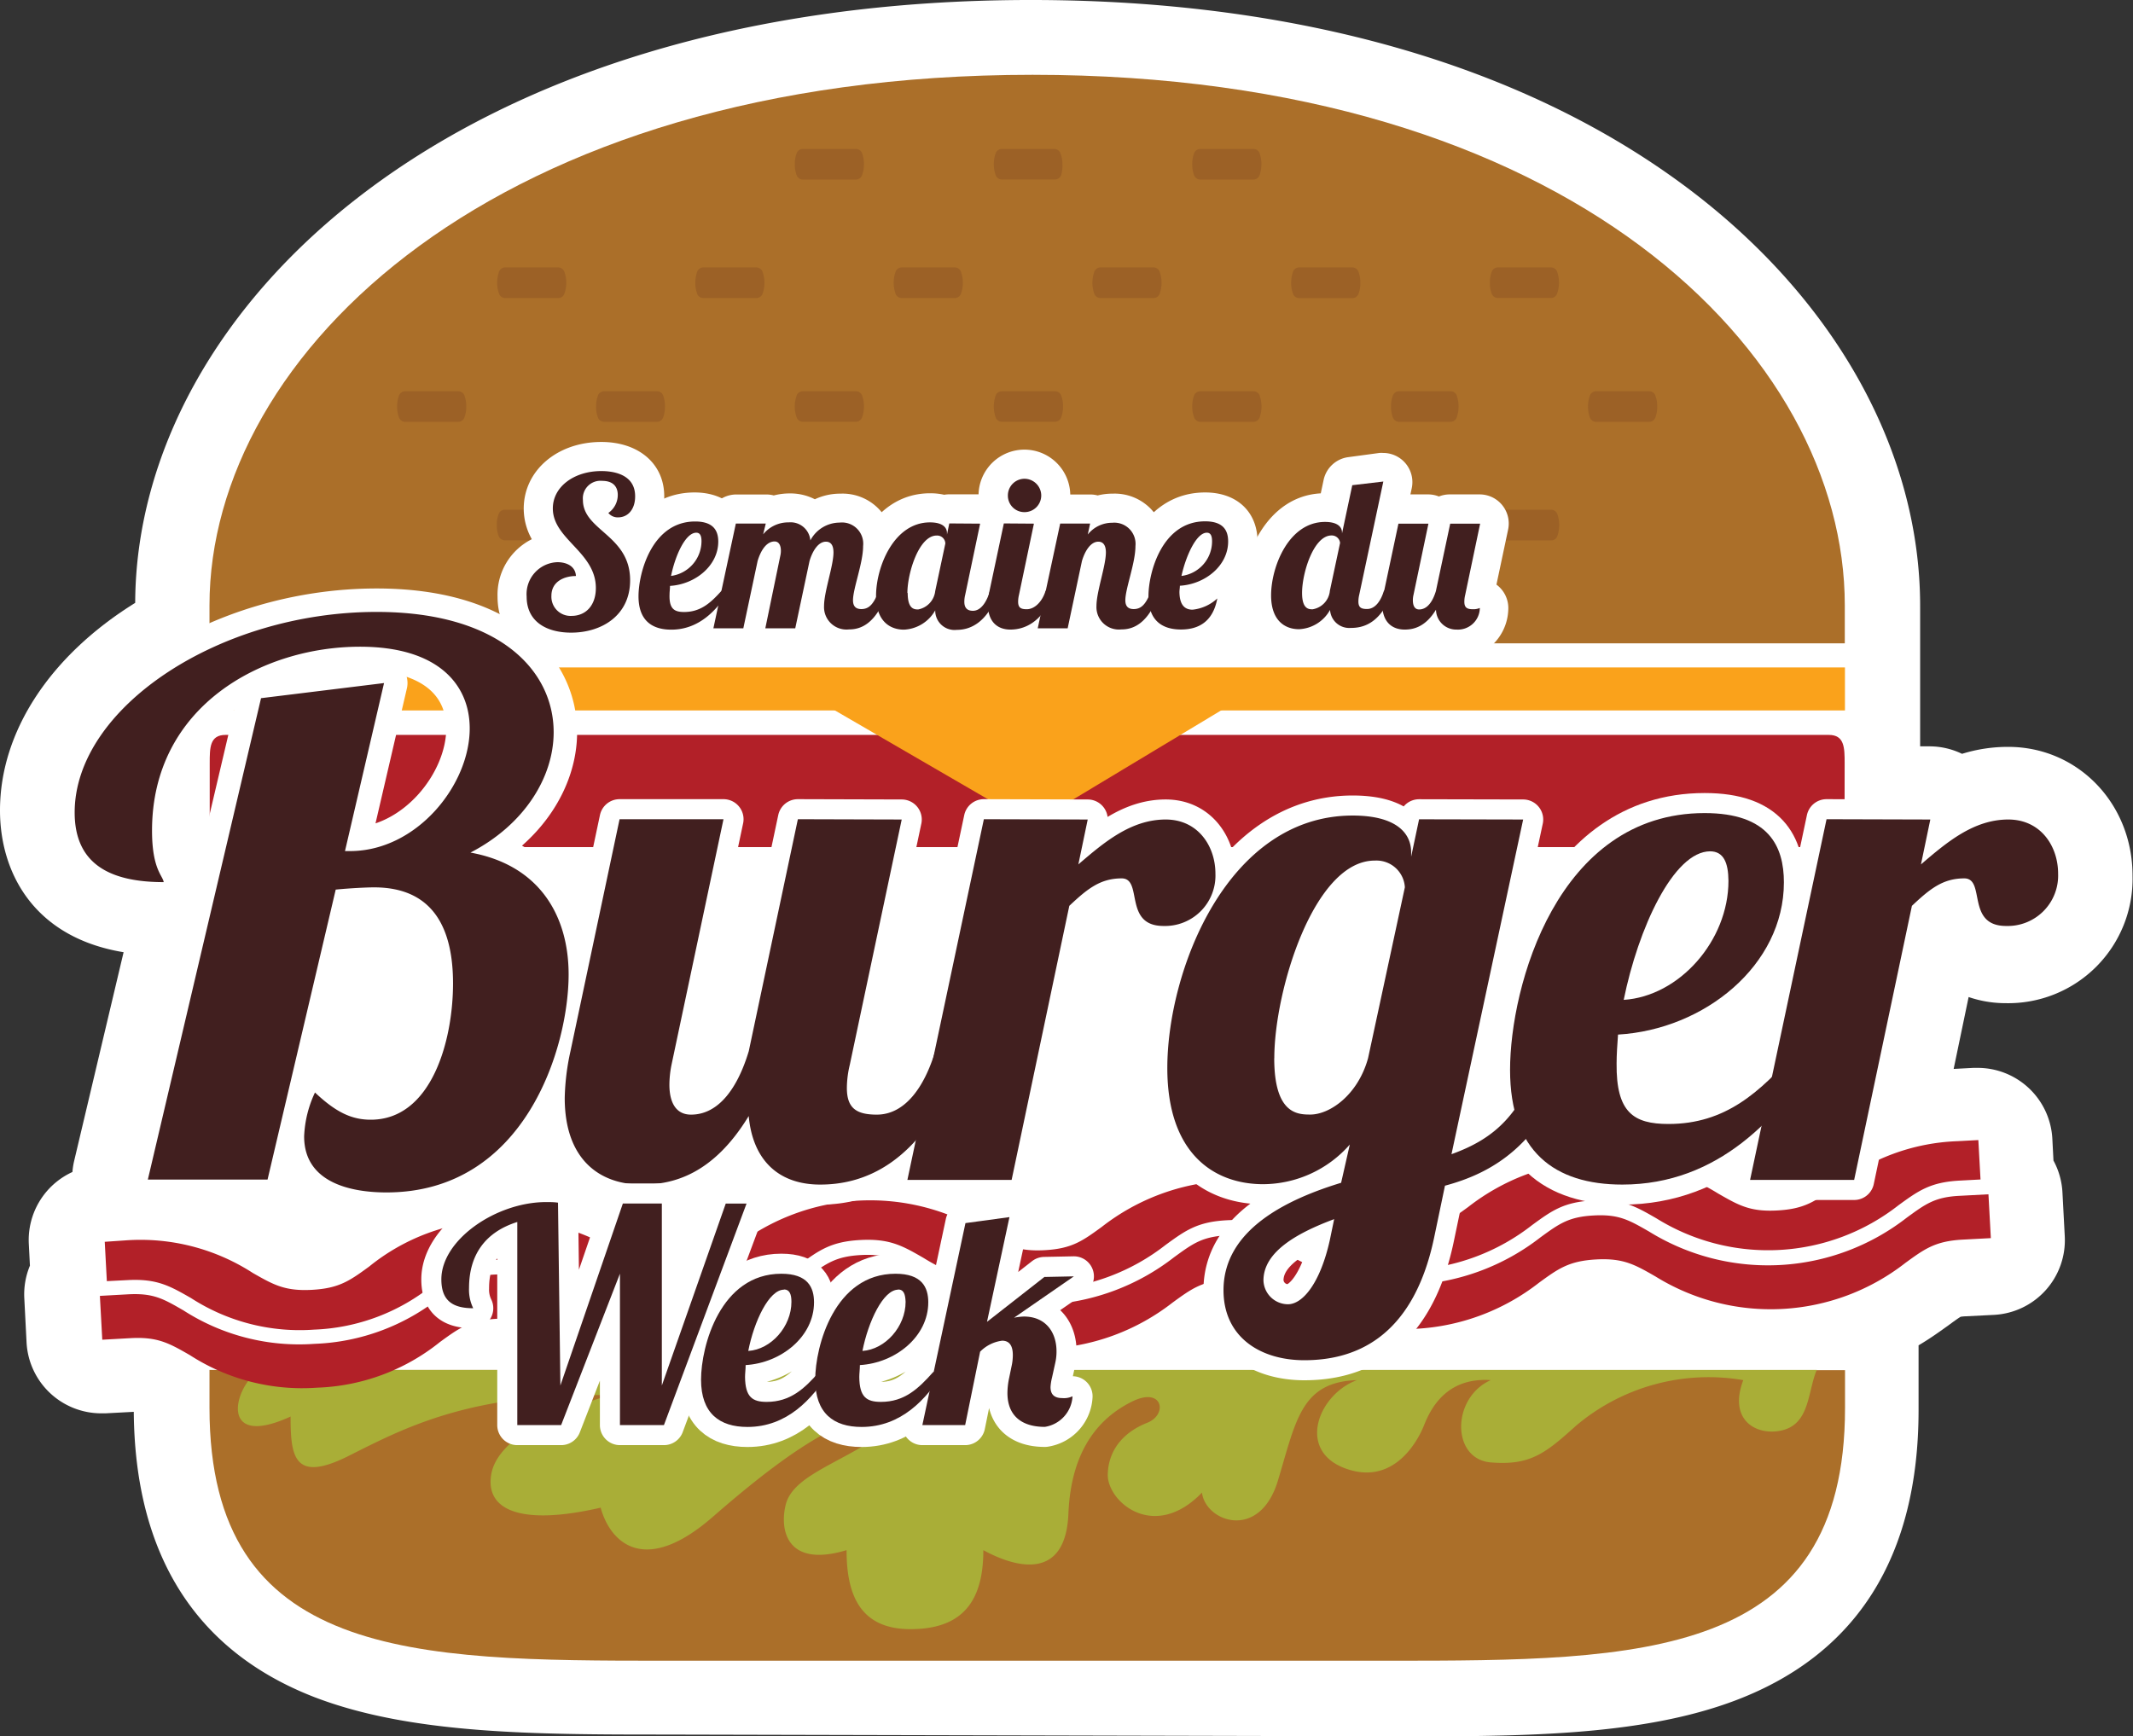 <svg xmlns="http://www.w3.org/2000/svg" viewBox="0 0 285.09 232.07"><rect x="0" y="0" width="285.09" height="232.07" fill="#333333" stroke="none"/><defs><style>.cls-1{fill:#fff;}.cls-2{fill:#ab6f29;}.cls-3{fill:#9c6126;}.cls-4{fill:#b22028;}.cls-5{fill:#faa21b;}.cls-6{fill:#a9ae37;}.cls-7,.cls-8{fill:#6d1d0e;stroke:#fff;stroke-linecap:round;stroke-linejoin:round;}.cls-7{stroke-width:6.27px;}.cls-8{stroke-width:5.36px;}.cls-9{fill:#411f1f;}</style></defs><title>logo</title><g id="Layer_2" data-name="Layer 2"><g id="Layer_1-2" data-name="Layer 1"><path class="cls-1" d="M88.64,231.87c-17.36,0-33.76-.07-46.61-5-15.86-6.15-24-19-24.15-38.14l-3.79.2h-.54a10,10,0,0,1-10-9.48l-.3-5.86A10,10,0,0,1,4,169.19l-.15-2.91a10,10,0,0,1,5.83-9.61,10,10,0,0,1,.24-1.52l6.6-27.86C4.44,125.3,0,116.56,0,108.33,0,97.74,6.77,87.6,18.07,80.59,18.21,41.39,60.33-.15,138.21,0c35.23.07,65.37,8.72,87.16,25,19.92,14.89,31.31,35.35,31.27,56.14v4.28q0,.39,0,.79l0,13.56H258a10,10,0,0,1,4.24,1,20.66,20.66,0,0,1,6.17-.93c9.34,0,16.64,7.6,16.62,17.26a16.62,16.62,0,0,1-17,17,15.18,15.18,0,0,1-4.91-.82l-2,9.61,2.64-.14h.55a10,10,0,0,1,10,9.48l.15,2.91a10,10,0,0,1,1.2,4.26l.31,5.86a10,10,0,0,1-9.48,10.51l-3.79.19a5.67,5.67,0,0,0-.64.06c-.32.18-1.07.73-1.63,1.14-1.06.76-2.36,1.71-4,2.68l0,8.63c0,19.56-8.21,32.61-24.3,38.77-12.87,4.93-29.27,4.9-46.63,4.86Z"/><path class="cls-2" d="M246.57,80.92C246.57,47.32,209.82,10,138,10S28,47.32,28,80.92V86H246.57Z"/><path class="cls-3" d="M114.4,19.91h-7.1a.88.88,0,0,0-.81.54,4,4,0,0,0-.26,1.5,4,4,0,0,0,.26,1.51.88.88,0,0,0,.81.54h7.09a.88.88,0,0,0,.82-.55,4.16,4.16,0,0,0,.26-1.5,4.09,4.09,0,0,0-.26-1.5A.88.88,0,0,0,114.4,19.91Z"/><path class="cls-3" d="M141,19.91h-7.1a.88.88,0,0,0-.81.54,4.42,4.42,0,0,0,0,3,.88.88,0,0,0,.81.54H141a.88.88,0,0,0,.82-.55A4.08,4.08,0,0,0,142,22a4,4,0,0,0-.26-1.5A.88.88,0,0,0,141,19.91Z"/><path class="cls-3" d="M167.52,19.91h-7.1a.88.88,0,0,0-.81.55,4,4,0,0,0-.26,1.5,4.05,4.05,0,0,0,.26,1.5.88.88,0,0,0,.81.54h7.1a.88.88,0,0,0,.82-.55,4.48,4.48,0,0,0,0-3A.88.88,0,0,0,167.52,19.91Z"/><path class="cls-3" d="M101.06,35.75H94a.88.88,0,0,0-.81.55,4.47,4.47,0,0,0,0,3,.88.88,0,0,0,.81.54h7.1a.88.88,0,0,0,.81-.54,4.39,4.39,0,0,0,0-3A.88.88,0,0,0,101.06,35.75Z"/><path class="cls-3" d="M127.62,35.75h-7.1a.88.88,0,0,0-.81.55,4.38,4.38,0,0,0,0,3,.88.88,0,0,0,.81.54h7.1a.88.88,0,0,0,.81-.54,4.44,4.44,0,0,0,0-3A.88.88,0,0,0,127.62,35.75Z"/><path class="cls-3" d="M74.61,35.75H67.52a.88.88,0,0,0-.81.55,4.41,4.41,0,0,0,0,3,.88.88,0,0,0,.81.54h7.09a.87.87,0,0,0,.81-.54,4.32,4.32,0,0,0,0-3A.88.88,0,0,0,74.61,35.75Z"/><path class="cls-3" d="M154.18,35.75h-7.1a.88.88,0,0,0-.81.55,4.44,4.44,0,0,0,0,3,.88.88,0,0,0,.81.54h7.1a.88.88,0,0,0,.81-.54,4.44,4.44,0,0,0,0-3A.88.88,0,0,0,154.18,35.75Z"/><path class="cls-3" d="M180.75,35.75h-7.1a.88.88,0,0,0-.82.55,4.44,4.44,0,0,0,0,3,.88.88,0,0,0,.82.55h7.1a.88.88,0,0,0,.81-.54,3.94,3.94,0,0,0,.26-1.5,4,4,0,0,0-.26-1.5A.88.88,0,0,0,180.75,35.75Z"/><path class="cls-3" d="M207.31,35.75h-7.1a.88.88,0,0,0-.82.55,4.06,4.06,0,0,0-.26,1.49,4,4,0,0,0,.26,1.5.88.88,0,0,0,.81.54h7.09a.88.88,0,0,0,.82-.55,4.45,4.45,0,0,0,0-3A.89.89,0,0,0,207.31,35.75Z"/><path class="cls-3" d="M114.4,52.3h-7.1a.88.88,0,0,0-.81.54,4.37,4.37,0,0,0,0,3,.88.88,0,0,0,.81.54h7.09a.89.89,0,0,0,.82-.55,4.15,4.15,0,0,0,.26-1.5,4,4,0,0,0-.26-1.5A.88.88,0,0,0,114.4,52.3Z"/><path class="cls-3" d="M141,52.3h-7.1a.88.88,0,0,0-.81.54,4.42,4.42,0,0,0,0,3,.88.88,0,0,0,.81.54H141a.88.88,0,0,0,.82-.55,4.06,4.06,0,0,0,.26-1.5,3.91,3.91,0,0,0-.26-1.5A.87.87,0,0,0,141,52.3Z"/><path class="cls-3" d="M167.52,52.3h-7.1a.88.88,0,0,0-.81.54,4,4,0,0,0-.26,1.5,3.93,3.93,0,0,0,.27,1.5.88.88,0,0,0,.81.55h7.1a.88.88,0,0,0,.82-.55,4.48,4.48,0,0,0,0-3A.88.88,0,0,0,167.52,52.3Z"/><path class="cls-3" d="M127.62,68.14h-7.1a.88.88,0,0,0-.81.54,4.38,4.38,0,0,0,0,3,.87.87,0,0,0,.81.54h7.1a.88.88,0,0,0,.81-.54,4,4,0,0,0,.26-1.5,3.93,3.93,0,0,0-.26-1.5A.88.88,0,0,0,127.62,68.14Z"/><path class="cls-3" d="M154.18,68.14h-7.1a.88.88,0,0,0-.81.54,4,4,0,0,0-.26,1.5,3.94,3.94,0,0,0,.26,1.5.87.87,0,0,0,.81.54h7.1a.88.88,0,0,0,.81-.54,4,4,0,0,0,.26-1.5,3.91,3.91,0,0,0-.26-1.5A.88.88,0,0,0,154.18,68.14Z"/><path class="cls-3" d="M193.86,52.3H187a.88.88,0,0,0-.82.55,4,4,0,0,0-.26,1.49,4.07,4.07,0,0,0,.26,1.5.89.89,0,0,0,.82.55h6.87a.89.89,0,0,0,.82-.55,4.49,4.49,0,0,0,0-3A.88.88,0,0,0,193.86,52.3Z"/><path class="cls-3" d="M221.24,52.85a.88.88,0,0,0-.81-.55h-7.1a.88.88,0,0,0-.82.55,4,4,0,0,0-.26,1.49,4.1,4.1,0,0,0,.26,1.5.88.88,0,0,0,.82.55h7.1a.88.88,0,0,0,.81-.55,4,4,0,0,0,.26-1.5A4,4,0,0,0,221.24,52.85Z"/><path class="cls-3" d="M207.31,68.14H200a.89.89,0,0,0-.82.55,4.47,4.47,0,0,0,0,3,.87.87,0,0,0,.82.55h7.32a.88.88,0,0,0,.82-.55,4.45,4.45,0,0,0,0-3A.89.89,0,0,0,207.31,68.14Z"/><path class="cls-3" d="M180.64,68.14h-7a.89.89,0,0,0-.82.55,4.45,4.45,0,0,0,0,3,.88.88,0,0,0,.82.55h7a.88.88,0,0,0,.82-.55,4.47,4.47,0,0,0,0-3A.89.89,0,0,0,180.64,68.14Z"/><path class="cls-3" d="M61.25,52.3h-7.1a.88.88,0,0,0-.81.55,4,4,0,0,0-.26,1.49,4.06,4.06,0,0,0,.26,1.5.88.88,0,0,0,.81.55h7.1a.88.88,0,0,0,.81-.55,4,4,0,0,0,.26-1.5,3.91,3.91,0,0,0-.26-1.5A.87.87,0,0,0,61.25,52.3Z"/><path class="cls-3" d="M87.81,52.3H80.74a.87.87,0,0,0-.81.55,4,4,0,0,0-.26,1.49,3.91,3.91,0,0,0,.26,1.5.88.88,0,0,0,.81.55h7.07a.88.88,0,0,0,.81-.55,4,4,0,0,0,.26-1.5,3.91,3.91,0,0,0-.26-1.5A.87.87,0,0,0,87.81,52.3Z"/><path class="cls-3" d="M74.47,68.14h-7a.88.88,0,0,0-.81.54,4,4,0,0,0-.26,1.5,3.92,3.92,0,0,0,.26,1.5.88.88,0,0,0,.81.54h7a.88.88,0,0,0,.81-.54,4,4,0,0,0,.26-1.5,3.93,3.93,0,0,0-.26-1.5A.88.88,0,0,0,74.47,68.14Z"/><path class="cls-3" d="M101.55,68.32a.86.86,0,0,0-.52-.18H94a.88.88,0,0,0-.81.54,4,4,0,0,0-.26,1.5,4,4,0,0,0,.26,1.5.88.88,0,0,0,.81.54h7.1a.88.88,0,0,0,.81-.54,4.4,4.4,0,0,0,0-3A.79.79,0,0,0,101.55,68.32Z"/><path class="cls-4" d="M246.54,109.44c0,2.1,0,3.8-2.12,3.8H30.15c-2.1,0-2.12-1.71-2.12-3.8v-7.39c0-2.1,0-3.81,2.12-3.81H244.43c2.1,0,2.12,1.7,2.12,3.81Z"/><rect class="cls-5" x="27.99" y="89.22" width="218.6" height="5.75"/><polygon class="cls-5" points="169.45 91.21 137.87 110.22 105.12 91.21 169.45 91.21"/><path class="cls-2" d="M28,183.13v5.07C28,221.8,55.27,222,88.87,222h96.89c33.61,0,60.84-.17,60.84-33.77v-5.07Z"/><path class="cls-6" d="M38.84,189.36c0,5.28.41,8.94,7.72,5.28s16.25-8.53,34.94-8.13c-6.91,2-15,5.69-15.84,10.56s4.06,6.91,14.62,4.47c1.22,4.47,5.69,9.34,15,1.22s14.63-11.37,19.09-13,5.69.81.81,3.65-9.34,4.47-10.16,7.72,0,8.53,8.13,6.09c0,5.69,1.62,10.56,8.53,10.56s9.75-3.66,9.75-10.56c4.47,2.44,11,4.06,11.37-4.88s4.47-13,8.54-15,4.78,1.75,2,2.85c-3.64,1.45-5.21,4.06-5.28,6.9-.08,3.65,6.19,9.06,12.59,2.44.49,3.92,7.72,6.5,10.16-1.63s3.12-13.15,10.56-13.41c-5.1,1.85-8.12,9.34-1.62,11.78s9.75-3.66,10.56-5.69,2.85-6.5,8.94-6.09c-5.27,2.35-5.28,10.56,0,11s7.31-1.22,11.37-4.88A27.44,27.44,0,0,1,233,184.49c-2,5.28,1.64,7.4,4.93,6.77,4-.76,3.64-5.16,4.89-8.13H34.57v.14C31.32,185.3,29.08,193.83,38.84,189.36Z"/><path class="cls-4" d="M17.06,171.12c3.92-.21,5.63.78,8.47,2.4A26.77,26.77,0,0,0,42,177.74a26.78,26.78,0,0,0,15.89-6c2.64-1.93,4.23-3.09,8.16-3.3s5.63.77,8.46,2.4a26.81,26.81,0,0,0,16.44,4.22,26.82,26.82,0,0,0,15.88-6c2.65-1.93,4.24-3.09,8.16-3.3s5.64.77,8.47,2.41a28.27,28.27,0,0,0,32.34-1.76c2.64-1.92,4.23-3.08,8.16-3.29s5.64.77,8.47,2.4a28.26,28.26,0,0,0,32.34-1.75c2.64-1.93,4.23-3.09,8.16-3.3s5.64.77,8.47,2.4a28.26,28.26,0,0,0,32.34-1.75c2.64-1.92,4.24-3.09,8.16-3.3l2.81-.15-.29-5.27-2.8.15a27.66,27.66,0,0,0-16.42,6.15c-2.58,1.88-4,2.91-7.64,3.11s-5.16-.68-7.93-2.27a29.22,29.22,0,0,0-33.4,1.81c-2.58,1.88-4,2.91-7.64,3.11s-5.15-.68-7.93-2.27a29.23,29.23,0,0,0-33.39,1.81c-2.58,1.88-4,2.92-7.64,3.12s-5.16-.68-7.93-2.28a29.22,29.22,0,0,0-33.4,1.82c-2.58,1.87-4,2.91-7.63,3.11s-5.16-.68-7.92-2.27a27.65,27.65,0,0,0-17-4.35,27.66,27.66,0,0,0-16.41,6.16c-2.58,1.88-4,2.91-7.63,3.11s-5.16-.68-7.93-2.26a27.63,27.63,0,0,0-17-4.35L14,166l.28,5.26Z"/><path class="cls-4" d="M254.87,162.76a30.2,30.2,0,0,1-34.46,1.87c-2.7-1.55-4.05-2.33-7.4-2.15s-4.61,1.1-7.11,2.92a30.22,30.22,0,0,1-34.46,1.88c-2.69-1.55-4-2.33-7.39-2.15s-4.6,1.1-7.11,2.92a30.2,30.2,0,0,1-34.46,1.87c-2.7-1.55-4.05-2.33-7.4-2.15s-4.61,1.1-7.11,2.92A28.55,28.55,0,0,1,91,177a28.53,28.53,0,0,1-17.52-4.47c-2.69-1.55-4-2.33-7.39-2.15s-4.61,1.1-7.11,2.92a28.57,28.57,0,0,1-16.94,6.34,28.56,28.56,0,0,1-17.52-4.47c-2.69-1.55-4-2.33-7.39-2.15l-3.78.21.32,5.86,3.78-.21c3.63-.2,5.16.68,7.93,2.27a27.66,27.66,0,0,0,17,4.35A27.67,27.67,0,0,0,58.8,179.4c2.58-1.88,4-2.91,7.63-3.11s5.15.68,7.92,2.27a27.7,27.7,0,0,0,17,4.35,27.67,27.67,0,0,0,16.42-6.15c2.58-1.88,4-2.91,7.63-3.11s5.16.68,7.93,2.28a29.25,29.25,0,0,0,33.4-1.81c2.58-1.88,4-2.91,7.63-3.11s5.16.67,7.93,2.27a29.23,29.23,0,0,0,33.41-1.81c2.58-1.88,4-2.91,7.63-3.11s5.16.68,7.93,2.27a29.25,29.25,0,0,0,33.41-1.81c2.58-1.88,4-2.91,7.63-3.11l3.79-.2-.32-5.86-3.78.2C258.62,160,257.37,160.94,254.87,162.76Z"/><path class="cls-7" d="M51.33,91.31l-5.22,22.46h.67c8.89,0,16-8.8,16-16.4,0-5.76-4.11-10.92-14.67-10.92-13,0-27.79,7.89-27.79,24.59,0,5.16,1.44,6,1.56,6.88-7.34,0-11.9-2.53-11.9-9.31,0-14,19.34-26.81,40.35-26.81C66.67,81.8,74,89.59,74,97.88c0,6-3.89,12.35-11.12,16.09,9.45,1.72,13.12,8.7,13.12,16.29,0,9.71-5.78,29.14-24.35,29.14-4.78,0-11-1.31-11-7.49a15.14,15.14,0,0,1,1.45-5.87c2.78,2.63,4.89,3.64,7.45,3.64,8.11,0,11-10.53,11-18.22,0-7.08-2.45-12.84-10.56-12.84-.89,0-3.11.1-5.12.3l-9.11,38.76h-16L34.89,93.33Z"/><path class="cls-8" d="M120.52,109.55l-6.94,32.79a13.52,13.52,0,0,0-.39,3.09c0,2.7,1.26,3.57,4,3.57,3.76,0,6.36-3.67,7.81-8.49H129c-5.5,15.72-14.17,17.84-19.38,17.84-5.5,0-9-3.19-9.55-9.16-4.82,7.91-10.22,9.16-14.27,9.16-5.78,0-10.32-3.47-10.32-11.57a31.62,31.62,0,0,1,.77-6.27l6.56-31H96.7l-6.94,32.79a13.78,13.78,0,0,0-.29,2.7c0,2.22.77,4,2.89,4,3.76,0,6.27-3.67,7.72-8.49l6.56-31Z"/><path class="cls-8" d="M145.38,109.55l-1.25,6c3.37-2.89,7-6,11.67-6,4.33,0,6.65,3.57,6.65,7.23a6.74,6.74,0,0,1-6.94,7c-5.4,0-2.7-6.36-5.59-6.36s-4.63,1.44-7,3.67l-7.71,36.64H121.28l10.22-48.22Z"/><path class="cls-8" d="M203.58,109.55,194,154.29c5.88-2.12,9.45-5.4,12.15-13.79h4.05c-3.76,12.73-11.09,16.39-17.07,18l-1.45,6.94c-2.89,13.79-11,16.39-17.35,16.39-5.88,0-10.8-3.09-10.8-9.36,0-8.1,8.49-12.15,15.72-14.36l1.16-5.11a15.5,15.5,0,0,1-11.57,5.3c-6.55,0-12.82-4.05-12.82-15.53,0-13,8-33.75,24.78-33.75,5.5,0,7.81,2.12,7.81,4.92v.58l1.06-5Zm-31.44,64.8c2,0,4.34-2.89,5.6-8.58l.58-2.8c-4.92,1.84-9.45,4.34-9.45,8.2A3.29,3.29,0,0,0,172.15,174.35Zm-1.83-32.89c0,7.43,3.09,7.53,4.82,7.53,2.61,0,6.36-2.61,7.72-7.53l4.92-22.85a3.8,3.8,0,0,0-4-3.57C175.62,115,170.32,132.41,170.32,141.46Z"/><path class="cls-8" d="M223,150.25c7.61,0,12.24-4.24,17.07-9.74h3.28c-5.5,8.87-13.69,17.84-26.52,17.84-9.07,0-15-4.44-15-15.33,0-11.09,6.27-34.33,26-34.33,8.58,0,10.6,4.44,10.6,9.26,0,11.08-10.6,19.67-22.17,20.35-.1,1.35-.19,2.7-.19,3.86C216,148.7,218.33,150.25,223,150.25Zm5.59-36.45c-4.92,0-9.64,10.32-11.57,19.86,7.43-.48,14-7.91,14-15.91C231,115.33,230.38,113.8,228.55,113.8Z"/><path class="cls-8" d="M258,109.55l-1.25,6c3.38-2.89,7-6,11.67-6,4.34,0,6.66,3.57,6.66,7.23a6.74,6.74,0,0,1-6.95,7c-5.39,0-2.7-6.36-5.59-6.36s-4.63,1.44-7,3.67l-7.72,36.64H233.91l10.22-48.22Z"/><path class="cls-9" d="M51.33,91.31l-5.22,22.46h.67c8.89,0,16-8.8,16-16.4,0-5.76-4.11-10.92-14.67-10.92-13,0-27.79,7.89-27.79,24.59,0,5.16,1.44,6,1.56,6.88-7.34,0-11.9-2.53-11.9-9.31,0-14,19.34-26.81,40.35-26.81C66.67,81.8,74,89.59,74,97.88c0,6-3.89,12.35-11.12,16.09,9.45,1.72,13.12,8.7,13.12,16.29,0,9.71-5.78,29.14-24.35,29.14-4.78,0-11-1.31-11-7.49a15.14,15.14,0,0,1,1.45-5.87c2.78,2.63,4.89,3.64,7.45,3.64,8.11,0,11-10.53,11-18.22,0-7.08-2.45-12.84-10.56-12.84-.89,0-3.11.1-5.12.3l-9.11,38.76h-16L34.89,93.33Z"/><path class="cls-9" d="M120.52,109.55l-6.94,32.79a13.52,13.52,0,0,0-.39,3.09c0,2.7,1.26,3.57,4,3.57,3.76,0,6.36-3.67,7.81-8.49H129c-5.5,15.72-14.17,17.84-19.38,17.84-5.5,0-9-3.19-9.55-9.16-4.82,7.91-10.22,9.16-14.27,9.16-5.78,0-10.32-3.47-10.32-11.57a31.62,31.62,0,0,1,.77-6.27l6.56-31H96.7l-6.94,32.79a13.78,13.78,0,0,0-.29,2.7c0,2.22.77,4,2.89,4,3.76,0,6.27-3.67,7.72-8.49l6.56-31Z"/><path class="cls-9" d="M145.38,109.55l-1.25,6c3.37-2.89,7-6,11.67-6,4.33,0,6.65,3.57,6.65,7.23a6.74,6.74,0,0,1-6.94,7c-5.4,0-2.7-6.36-5.59-6.36s-4.63,1.44-7,3.67l-7.71,36.64H121.28l10.22-48.22Z"/><path class="cls-9" d="M203.58,109.55,194,154.29c5.88-2.12,9.45-5.4,12.15-13.79h4.05c-3.76,12.73-11.09,16.39-17.07,18l-1.45,6.94c-2.89,13.79-11,16.39-17.35,16.39-5.88,0-10.8-3.09-10.8-9.36,0-8.1,8.49-12.15,15.72-14.36l1.16-5.11a15.5,15.5,0,0,1-11.57,5.3c-6.55,0-12.82-4.05-12.82-15.53,0-13,8-33.75,24.78-33.75,5.5,0,7.81,2.12,7.81,4.92v.58l1.06-5Zm-31.44,64.8c2,0,4.34-2.89,5.6-8.58l.58-2.8c-4.92,1.84-9.45,4.34-9.45,8.2A3.29,3.29,0,0,0,172.15,174.35Zm-1.83-32.89c0,7.43,3.09,7.53,4.82,7.53,2.61,0,6.36-2.61,7.72-7.53l4.92-22.85a3.8,3.8,0,0,0-4-3.57C175.62,115,170.32,132.41,170.32,141.46Z"/><path class="cls-9" d="M223,150.25c7.61,0,12.24-4.24,17.07-9.74h3.28c-5.5,8.87-13.69,17.84-26.52,17.84-9.07,0-15-4.44-15-15.33,0-11.09,6.27-34.33,26-34.33,8.58,0,10.6,4.44,10.6,9.26,0,11.08-10.6,19.67-22.17,20.35-.1,1.35-.19,2.7-.19,3.86C216,148.7,218.33,150.25,223,150.25Zm5.59-36.45c-4.92,0-9.64,10.32-11.57,19.86,7.43-.48,14-7.91,14-15.91C231,115.33,230.38,113.8,228.55,113.8Z"/><path class="cls-9" d="M258,109.55l-1.25,6c3.38-2.89,7-6,11.67-6,4.34,0,6.66,3.57,6.66,7.23a6.74,6.74,0,0,1-6.95,7c-5.39,0-2.7-6.36-5.59-6.36s-4.63,1.44-7,3.67l-7.72,36.64H233.91l10.22-48.22Z"/><path class="cls-8" d="M74.9,185.21l8.35-24.33h5.21v24.33L97,160.89h2.78L88.74,190.5H82.86V170.26L75,190.5H69.14V163.35c-4.33,1.36-6.45,4.45-6.45,8.83a5.63,5.63,0,0,0,.56,2.7c-2.74,0-4.26-1-4.26-3.86,0-5.29,7.32-10.33,14-10.33.55,0,1.07,0,1.59.08Z"/><path class="cls-8" d="M102.47,187.4c3.14,0,5.05-1.75,7-4h1.36c-2.27,3.65-5.65,7.35-10.93,7.35-3.74,0-6.2-1.83-6.2-6.32s2.58-14.16,10.73-14.16c3.54,0,4.37,1.83,4.37,3.82,0,4.57-4.37,8.11-9.14,8.39,0,.56-.08,1.11-.08,1.59C99.61,186.76,100.57,187.4,102.47,187.4Zm2.31-15c-2,0-4,4.25-4.77,8.19,3.06-.2,5.77-3.26,5.77-6.56C105.78,173,105.53,172.37,104.78,172.37Z"/><path class="cls-8" d="M117.74,187.4c3.14,0,5-1.75,7-4h1.35c-2.27,3.65-5.65,7.35-10.93,7.35-3.74,0-6.2-1.83-6.2-6.32s2.58-14.16,10.73-14.16c3.54,0,4.38,1.83,4.38,3.82,0,4.57-4.37,8.11-9.14,8.39,0,.56-.08,1.11-.08,1.59C114.87,186.76,115.83,187.4,117.74,187.4Zm2.31-15c-2,0-4,4.25-4.78,8.19,3.06-.2,5.77-3.26,5.77-6.56C121,173,120.8,172.37,120,172.37Z"/><path class="cls-8" d="M143.53,170.62l-8,5.53a7.85,7.85,0,0,1,1.31-.16c2.94,0,4.37,2.11,4.37,4.65a6.71,6.71,0,0,1-.16,1.51l-.44,2a6.72,6.72,0,0,0-.2,1.27c0,.79.32,1.47,1.55,1.47a2.64,2.64,0,0,0,1.39-.24,4.37,4.37,0,0,1-3.7,4.09c-3.25,0-5-1.63-5-4.53a9.93,9.93,0,0,1,.24-2.06l.32-1.55a6.74,6.74,0,0,0,.16-1.47c0-1.16-.4-1.91-1.43-1.91a5,5,0,0,0-2.94,1.47L129,190.5h-5.72l5.76-27,5.88-.8-3,14,7.67-6Z"/><path class="cls-9" d="M74.9,185.21l8.35-24.33h5.21v24.33L97,160.89h2.78L88.74,190.5H82.86V170.26L75,190.5H69.14V163.35c-4.33,1.36-6.45,4.45-6.45,8.83a5.63,5.63,0,0,0,.56,2.7c-2.74,0-4.26-1-4.26-3.86,0-5.29,7.32-10.33,14-10.33.55,0,1.07,0,1.59.08Z"/><path class="cls-9" d="M102.47,187.4c3.14,0,5.05-1.75,7-4h1.36c-2.27,3.65-5.65,7.35-10.93,7.35-3.74,0-6.2-1.83-6.2-6.32s2.58-14.16,10.73-14.16c3.54,0,4.37,1.83,4.37,3.82,0,4.57-4.37,8.11-9.14,8.39,0,.56-.08,1.11-.08,1.59C99.61,186.76,100.57,187.4,102.47,187.4Zm2.31-15c-2,0-4,4.25-4.77,8.19,3.06-.2,5.77-3.26,5.77-6.56C105.78,173,105.53,172.37,104.78,172.37Z"/><path class="cls-9" d="M117.74,187.4c3.14,0,5-1.75,7-4h1.35c-2.27,3.65-5.65,7.35-10.93,7.35-3.74,0-6.2-1.83-6.2-6.32s2.58-14.16,10.73-14.16c3.54,0,4.38,1.83,4.38,3.82,0,4.57-4.37,8.11-9.14,8.39,0,.56-.08,1.11-.08,1.59C114.87,186.76,115.83,187.4,117.74,187.4Zm2.31-15c-2,0-4,4.25-4.78,8.19,3.06-.2,5.77-3.26,5.77-6.56C121,173,120.8,172.37,120,172.37Z"/><path class="cls-9" d="M143.53,170.62l-8,5.53a7.85,7.85,0,0,1,1.31-.16c2.94,0,4.37,2.11,4.37,4.65a6.71,6.71,0,0,1-.16,1.51l-.44,2a6.72,6.72,0,0,0-.2,1.27c0,.79.32,1.47,1.55,1.47a2.64,2.64,0,0,0,1.39-.24,4.37,4.37,0,0,1-3.7,4.09c-3.25,0-5-1.63-5-4.53a9.93,9.93,0,0,1,.24-2.06l.32-1.55a6.74,6.74,0,0,0,.16-1.47c0-1.16-.4-1.91-1.43-1.91a5,5,0,0,0-2.94,1.47L129,190.5h-5.72l5.76-27,5.88-.8-3,14,7.67-6Z"/><rect class="cls-1" x="157.85" y="77.67" width="20.17" height="10.39"/><path class="cls-1" d="M76.34,88.48c-5.89,0-9.84-3.5-9.84-8.72a8.3,8.3,0,0,1,4.58-7.68A8.38,8.38,0,0,1,70,68c0-5.08,4.46-8.92,10.37-8.92,5,0,8.41,2.92,8.41,7.26a6.87,6.87,0,0,1-2.35,5.35,10.57,10.57,0,0,1,1.68,5.89C88.12,83.89,83.17,88.48,76.34,88.48Z"/><path class="cls-1" d="M82.6,69.16a1.6,1.6,0,0,1-1.29-.59,2.93,2.93,0,0,0,1.26-2.41c0-1-.53-1.88-2.08-1.88a2.35,2.35,0,0,0-2.58,2.55c0,4.12,6.31,4.68,6.31,10.74,0,4.71-3.81,7-7.88,7-3.2,0-5.95-1.4-5.95-4.82a4.27,4.27,0,0,1,4.12-4.6c1,0,2.38.39,2.47,1.85-1.51,0-3.28.7-3.28,2.64a2.56,2.56,0,0,0,2.69,2.69c1.88,0,3.25-1.37,3.25-3.73,0-4.8-5.75-6.51-5.75-10.63,0-2.92,2.86-5,6.48-5,1.32,0,4.52.28,4.52,3.37C84.9,68,84,69.16,82.6,69.16Z"/><path class="cls-1" d="M89.64,88.06c-5,0-8.27-3.28-8.27-8.35,0-5.76,3.56-13.88,11.47-13.88,4.24,0,7,2.59,7,6.59a9,9,0,0,1-.57,3.16A3.9,3.9,0,0,1,100.66,81C97.77,85.69,94.06,88.06,89.64,88.06Z"/><path class="cls-1" d="M91.43,81.81c2.22,0,3.56-1.23,5-2.83h1c-1.6,2.58-4,5.19-7.71,5.19-2.64,0-4.38-1.29-4.38-4.46s1.82-10,7.57-10c2.5,0,3.09,1.29,3.09,2.69,0,3.23-3.09,5.72-6.45,5.92,0,.39-.06.79-.06,1.12C89.42,81.36,90.09,81.81,91.43,81.81Zm1.63-10.6c-1.43,0-2.81,3-3.37,5.78a4.7,4.7,0,0,0,4.07-4.63C93.76,71.66,93.59,71.21,93.06,71.21Z"/><path class="cls-1" d="M113.45,88.06a7.54,7.54,0,0,1-4.4-1.31,3.89,3.89,0,0,1-2.75,1.14h-4a3.9,3.9,0,0,1-1.44-.28,3.88,3.88,0,0,1-1.44.28h-4a3.9,3.9,0,0,1-3.81-4.7l3-14a3.9,3.9,0,0,1,3.81-3.09h4a3.89,3.89,0,0,1,1,.13,8.47,8.47,0,0,1,2.13-.27,7.19,7.19,0,0,1,3.36.78,8,8,0,0,1,3.43-.75,6.73,6.73,0,0,1,7,7.06,13,13,0,0,1-.19,2.07,3.89,3.89,0,0,1,3.29,5.13C120.15,86.7,116.29,88.06,113.45,88.06Z"/><path class="cls-1" d="M110.4,72.41c-1,0-1.77,1.18-2.19,2.58l-1.91,9h-4l2-9.68a2.81,2.81,0,0,0,.08-.7c0-.62-.22-1.23-.84-1.23-1.09,0-1.85,1.21-2.27,2.61l-1.91,9h-4l3-14h4L102,71.43a4.31,4.31,0,0,1,3.42-1.6,2.65,2.65,0,0,1,2.89,2.41,4.44,4.44,0,0,1,3.9-2.38A2.84,2.84,0,0,1,115.36,73c0,2.27-1.35,5.67-1.35,7.24,0,.7.28,1.18,1.12,1.18,1.23,0,1.74-1,2.36-2.47h1.18c-1.57,4.6-3.73,5.19-5.22,5.19A3,3,0,0,1,110.14,81c0-1.91,1.26-5.36,1.26-7.15C111.4,72.92,111.07,72.41,110.4,72.41Z"/><path class="cls-1" d="M127.78,88.06a6.85,6.85,0,0,1-3.34-.82,8.13,8.13,0,0,1-3.59.82c-3.8,0-7.63-2.6-7.63-8.41,0-5.53,3.53-13.71,11.1-13.71a8.28,8.28,0,0,1,1.88.2,3.93,3.93,0,0,1,.7-.06h4a3.9,3.9,0,0,1,3.81,4.7l-.92,4.32a3.9,3.9,0,0,1,3.25,5.16C134.73,87,130.24,88.06,127.78,88.06Z"/><path class="cls-1" d="M131,70l-2,9.54a3.9,3.9,0,0,0-.11.9c0,.79.36,1.21,1.15,1.21,1.09,0,1.85-1.23,2.27-2.64h1.18c-1.6,4.57-4.12,5.19-5.64,5.19A2.58,2.58,0,0,1,125,81.58a5.08,5.08,0,0,1-4.18,2.58c-1.91,0-3.73-1.18-3.73-4.52,0-3.79,2.33-9.82,7.21-9.82,1.6,0,2.27.62,2.27,1.43v.2l.31-1.49Zm-9.68,9.28c0,2.16.9,2.19,1.4,2.19A2.82,2.82,0,0,0,125,79l1.35-6.34a1.09,1.09,0,0,0-1.15-1.07C122.82,71.57,121.28,76.62,121.28,79.26Z"/><path class="cls-1" d="M135,88.06c-4.06,0-6.9-3-6.9-7.26a12.89,12.89,0,0,1,.31-2.62l1.91-9a3.89,3.89,0,0,1,.65-1.47,6.13,6.13,0,1,1,12.08-1.45,6.05,6.05,0,0,1-1,3.34,3.9,3.9,0,0,1-.06,1.2l-.91,4.31a3.89,3.89,0,0,1,3.5,5.18C142.13,87.3,137.08,88.06,135,88.06Z"/><path class="cls-1" d="M138.19,70l-2,9.54a3.9,3.9,0,0,0-.11.9c0,.79.36,1,1.15,1,1.09,0,2.1-1.07,2.52-2.47h1.18c-1.6,4.57-4.38,5.19-5.89,5.19-1.68,0-3-1-3-3.37a9.22,9.22,0,0,1,.22-1.82l1.91-9Zm-1.26-6a2.25,2.25,0,0,1,2.24,2.24,2.23,2.23,0,0,1-2.24,2.22,2.2,2.2,0,0,1-2.22-2.22A2.23,2.23,0,0,1,136.93,64Z"/><path class="cls-1" d="M149.86,88.06a7.54,7.54,0,0,1-4.4-1.31,3.89,3.89,0,0,1-2.75,1.14h-4a3.9,3.9,0,0,1-3.81-4.7l3-14a3.9,3.9,0,0,1,3.81-3.09h4a3.89,3.89,0,0,1,1,.13,8.13,8.13,0,0,1,2-.24,6.73,6.73,0,0,1,7,7.06,13,13,0,0,1-.19,2.07,3.89,3.89,0,0,1,3.29,5.13C156.55,86.7,152.7,88.06,149.86,88.06Z"/><path class="cls-1" d="M146.8,72.41c-1,0-1.77,1.18-2.19,2.58l-1.91,9h-4l3-14h4l-.31,1.46a4.17,4.17,0,0,1,3.28-1.57A2.84,2.84,0,0,1,151.77,73c0,2.27-1.35,5.67-1.35,7.24,0,.7.28,1.18,1.12,1.18,1.23,0,1.74-1,2.36-2.47h1.18c-1.57,4.6-3.73,5.19-5.22,5.19A3,3,0,0,1,146.55,81c0-1.91,1.26-5.36,1.26-7.15C147.81,72.92,147.47,72.41,146.8,72.41Z"/><path class="cls-1" d="M157.85,88.06c-5,0-8.24-3.28-8.24-8.35,0-5.76,3.56-13.88,11.47-13.88,4.24,0,7,2.59,7,6.59a9.18,9.18,0,0,1-2,5.66,3.89,3.89,0,0,1,.46,2.65C165.69,85.32,162.44,88.06,157.85,88.06Z"/><path class="cls-1" d="M159.39,81.5A5.73,5.73,0,0,0,162.7,80c-.59,3.2-2.61,4.15-4.85,4.15-2.61,0-4.35-1.29-4.35-4.46s1.82-10,7.57-10c2.5,0,3.09,1.29,3.09,2.69,0,3.25-3.09,5.72-6.45,5.92,0,.28-.06.59-.06.84C157.66,80.94,158.41,81.5,159.39,81.5Zm1.91-10.29c-1.4,0-2.81,3.11-3.39,5.78a4.66,4.66,0,0,0,4.1-4.63C162,71.66,161.83,71.21,161.3,71.21Z"/><path class="cls-1" d="M173.61,88.06c-3.8,0-7.63-2.6-7.63-8.41,0-5.39,3.36-13.31,10.55-13.7l.39-1.84a3.89,3.89,0,0,1,3.29-3l4.15-.56a3.85,3.85,0,0,1,.52,0,3.9,3.9,0,0,1,3.81,4.71l-2.11,9.93a3.89,3.89,0,0,1,3.24,5.16c-2.21,6.31-6.28,7.63-9.31,7.63a6.88,6.88,0,0,1-3.16-.74A8.07,8.07,0,0,1,173.61,88.06Z"/><path class="cls-1" d="M184.89,64.36l-3.23,15.15a3.9,3.9,0,0,0-.11.9c0,.79.36,1,1.15,1,1.09,0,1.85-1.07,2.27-2.47h1.18c-1.6,4.57-4.12,5-5.64,5a2.58,2.58,0,0,1-2.75-2.41,5,5,0,0,1-4.15,2.58c-1.91,0-3.73-1.18-3.73-4.52,0-3.79,2.33-9.82,7.21-9.82,1.6,0,2.27.62,2.27,1.43v.11l1.37-6.45ZM177.74,79l1.37-6.42a1.11,1.11,0,0,0-1.15-1c-2.38,0-3.93,5-3.93,7.69,0,2.16.9,2.19,1.4,2.19a2.77,2.77,0,0,0,2.3-2.33Z"/><path class="cls-1" d="M194.68,88.06a6.69,6.69,0,0,1-3.29-.83,8.14,8.14,0,0,1-3.64.83c-4.06,0-6.9-3-6.9-7.26a12.9,12.9,0,0,1,.31-2.62l1.91-9a3.9,3.9,0,0,1,3.81-3.09h4a3.9,3.9,0,0,1,1.44.28,3.88,3.88,0,0,1,1.44-.28h4a3.89,3.89,0,0,1,3.81,4.7l-1.56,7.36.08.06a3.9,3.9,0,0,1,1.5,3.35A6.79,6.79,0,0,1,194.68,88.06Z"/><path class="cls-1" d="M190.92,70l-2,9.54a3,3,0,0,0-.08.7c0,.65.2,1.23.84,1.23,1.09,0,1.82-1.07,2.24-2.47l1.91-9h4l-2,9.54a3.9,3.9,0,0,0-.11.9c0,.79.36,1,1.15,1a2.15,2.15,0,0,0,.93-.17,2.94,2.94,0,0,1-3.11,2.89,2.7,2.7,0,0,1-2.75-2.66c-1.4,2.3-3,2.66-4.18,2.66-1.68,0-3-1-3-3.37A9.22,9.22,0,0,1,185,79l1.91-9Z"/><path class="cls-9" d="M82.6,69.16a1.6,1.6,0,0,1-1.29-.59,2.94,2.94,0,0,0,1.26-2.41c0-1-.53-1.88-2.08-1.88a2.35,2.35,0,0,0-2.58,2.55c0,4.12,6.31,4.68,6.31,10.74,0,4.71-3.81,7-7.88,7-3.2,0-5.95-1.4-5.95-4.82a4.27,4.27,0,0,1,4.12-4.6c1,0,2.38.39,2.47,1.85-1.51,0-3.28.7-3.28,2.64a2.56,2.56,0,0,0,2.69,2.69c1.88,0,3.25-1.37,3.25-3.73,0-4.8-5.75-6.51-5.75-10.63,0-2.92,2.86-5,6.48-5,1.32,0,4.52.28,4.52,3.37C84.9,68,84,69.16,82.6,69.16Z"/><path class="cls-9" d="M91.43,81.81c2.22,0,3.56-1.23,5-2.83h1c-1.6,2.58-4,5.19-7.71,5.19-2.64,0-4.38-1.29-4.38-4.46s1.82-10,7.57-10c2.5,0,3.09,1.29,3.09,2.69,0,3.23-3.09,5.72-6.45,5.92,0,.39-.06.79-.06,1.12C89.42,81.36,90.09,81.81,91.43,81.81Zm1.63-10.6c-1.43,0-2.8,3-3.37,5.78a4.7,4.7,0,0,0,4.07-4.63C93.76,71.66,93.59,71.21,93.06,71.21Z"/><path class="cls-9" d="M110.39,72.41c-1,0-1.77,1.18-2.19,2.58l-1.91,9h-4l2-9.68a2.82,2.82,0,0,0,.08-.7c0-.62-.22-1.23-.84-1.23-1.09,0-1.85,1.21-2.27,2.61l-1.91,9h-4l3-14h4L102,71.43a4.31,4.31,0,0,1,3.42-1.6,2.65,2.65,0,0,1,2.89,2.41,4.44,4.44,0,0,1,3.9-2.38A2.84,2.84,0,0,1,115.36,73c0,2.27-1.35,5.67-1.35,7.24,0,.7.28,1.18,1.12,1.18,1.23,0,1.74-1,2.36-2.47h1.18c-1.57,4.6-3.73,5.19-5.22,5.19A3,3,0,0,1,110.14,81c0-1.91,1.26-5.36,1.26-7.15C111.4,72.92,111.07,72.41,110.39,72.41Z"/><path class="cls-9" d="M131,70l-2,9.54a3.9,3.9,0,0,0-.11.9c0,.79.36,1.21,1.15,1.21,1.09,0,1.85-1.23,2.27-2.64h1.18c-1.6,4.57-4.12,5.19-5.64,5.19A2.58,2.58,0,0,1,125,81.59a5.07,5.07,0,0,1-4.18,2.58c-1.91,0-3.73-1.18-3.73-4.52,0-3.79,2.33-9.82,7.21-9.82,1.6,0,2.27.62,2.27,1.43v.2l.31-1.49Zm-9.68,9.28c0,2.16.9,2.19,1.4,2.19A2.82,2.82,0,0,0,125,79l1.35-6.34a1.09,1.09,0,0,0-1.15-1.07C122.82,71.57,121.28,76.62,121.28,79.26Z"/><path class="cls-9" d="M138.19,70l-2,9.54a3.9,3.9,0,0,0-.11.9c0,.79.36,1,1.15,1,1.09,0,2.1-1.07,2.52-2.47h1.18c-1.6,4.57-4.37,5.19-5.89,5.19-1.68,0-3-1-3-3.37a9.21,9.21,0,0,1,.22-1.82l1.91-9Zm-1.26-6a2.25,2.25,0,0,1,2.24,2.24,2.23,2.23,0,0,1-2.24,2.22,2.2,2.2,0,0,1-2.22-2.22A2.23,2.23,0,0,1,136.93,64Z"/><path class="cls-9" d="M146.8,72.41c-1,0-1.77,1.18-2.19,2.58l-1.91,9h-4l3-14h4l-.31,1.46a4.17,4.17,0,0,1,3.28-1.57A2.84,2.84,0,0,1,151.76,73c0,2.27-1.35,5.67-1.35,7.24,0,.7.28,1.18,1.12,1.18,1.23,0,1.74-1,2.36-2.47h1.18c-1.57,4.6-3.73,5.19-5.22,5.19A3,3,0,0,1,146.55,81c0-1.91,1.26-5.36,1.26-7.15C147.81,72.92,147.47,72.41,146.8,72.41Z"/><path class="cls-9" d="M159.39,81.5A5.73,5.73,0,0,0,162.7,80c-.59,3.2-2.61,4.15-4.85,4.15-2.61,0-4.35-1.29-4.35-4.46s1.82-10,7.57-10c2.5,0,3.08,1.29,3.08,2.69,0,3.25-3.08,5.72-6.45,5.92,0,.28-.06.59-.06.84C157.66,80.94,158.41,81.5,159.39,81.5Zm1.91-10.29c-1.4,0-2.8,3.11-3.39,5.78A4.66,4.66,0,0,0,162,72.36C162,71.66,161.83,71.21,161.3,71.21Z"/><path class="cls-9" d="M184.89,64.37l-3.22,15.14a3.85,3.85,0,0,0-.11.9c0,.79.36,1,1.15,1,1.09,0,1.85-1.07,2.27-2.47h1.18c-1.6,4.57-4.12,5-5.64,5a2.57,2.57,0,0,1-2.75-2.41,5,5,0,0,1-4.15,2.58c-1.91,0-3.73-1.18-3.73-4.52,0-3.79,2.33-9.82,7.21-9.82,1.6,0,2.27.62,2.27,1.43v.11l1.37-6.45ZM177.74,79l1.37-6.42a1.11,1.11,0,0,0-1.15-1c-2.38,0-3.93,5-3.93,7.68,0,2.16.9,2.19,1.4,2.19a2.77,2.77,0,0,0,2.3-2.33Z"/><path class="cls-9" d="M190.92,70l-2,9.54a3,3,0,0,0-.08.7c0,.65.2,1.23.84,1.23,1.09,0,1.82-1.07,2.24-2.47l1.91-9h4l-2,9.54a3.9,3.9,0,0,0-.11.9c0,.79.37,1,1.15,1a2.15,2.15,0,0,0,.92-.17,2.93,2.93,0,0,1-3.11,2.89,2.7,2.7,0,0,1-2.75-2.66c-1.4,2.3-3,2.66-4.18,2.66-1.68,0-3-1-3-3.37A9.17,9.17,0,0,1,185,79l1.91-9Z"/></g></g></svg>